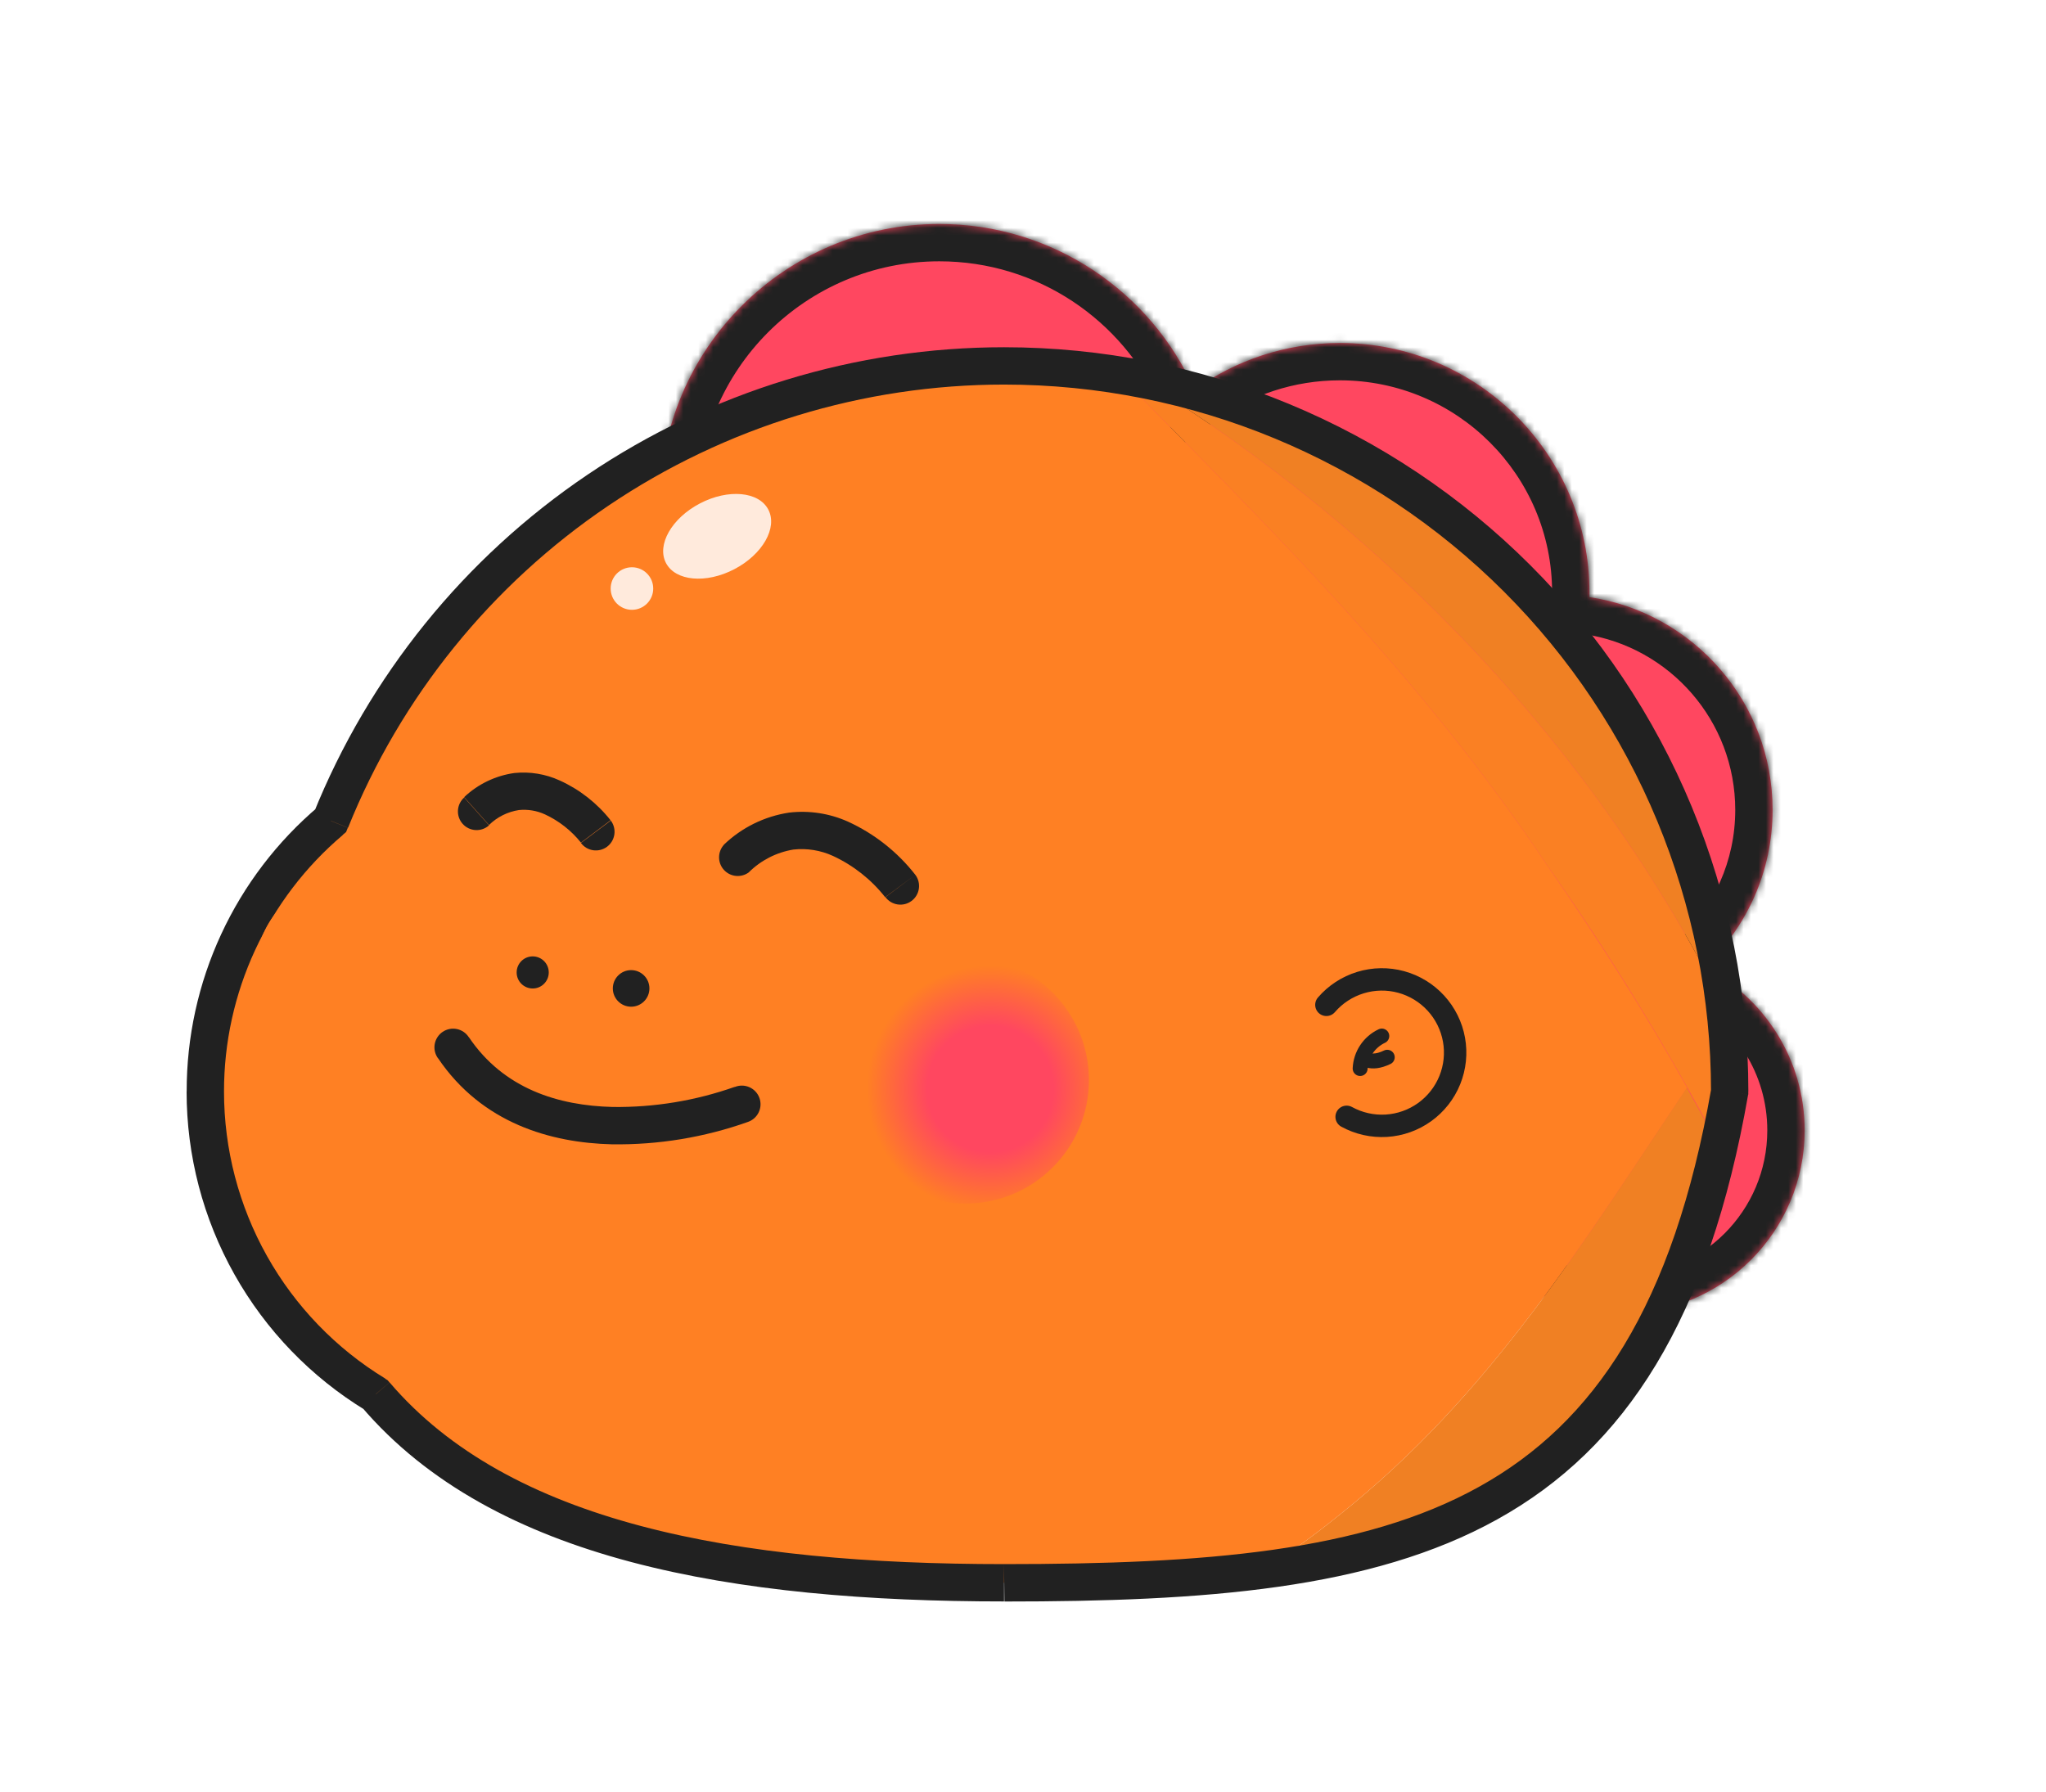 <svg width="274" height="240" viewBox="0 0 274 240" fill="none" xmlns="http://www.w3.org/2000/svg">
<g filter="url(#filter0_d)">
<mask id="path-1-inside-1" fill="white">
<path fill-rule="evenodd" clip-rule="evenodd" d="M117.791 94.804C97.135 94.804 80.389 78.058 80.389 57.402C80.389 36.745 97.135 20 117.791 20C133.033 20 146.146 29.117 151.973 42.196C157.455 38.26 164.178 35.942 171.442 35.942C189.897 35.942 204.858 50.903 204.858 69.358C204.858 69.567 204.856 69.774 204.852 69.981C218.735 72.052 229.384 84.023 229.384 98.483C229.384 106.786 225.872 114.269 220.253 119.528C228.219 123.579 233.676 131.854 233.676 141.403C233.676 154.948 222.695 165.929 209.15 165.929C195.605 165.929 184.624 154.948 184.624 141.403C184.624 135.33 186.832 129.773 190.488 125.489C180.831 121.884 173.627 113.248 172.065 102.769C171.858 102.773 171.65 102.775 171.442 102.775C158.913 102.775 147.995 95.88 142.274 85.678C135.714 91.363 127.154 94.804 117.791 94.804Z"/>
</mask>
<path fill-rule="evenodd" clip-rule="evenodd" d="M117.791 94.804C97.135 94.804 80.389 78.058 80.389 57.402C80.389 36.745 97.135 20 117.791 20C133.033 20 146.146 29.117 151.973 42.196C157.455 38.26 164.178 35.942 171.442 35.942C189.897 35.942 204.858 50.903 204.858 69.358C204.858 69.567 204.856 69.774 204.852 69.981C218.735 72.052 229.384 84.023 229.384 98.483C229.384 106.786 225.872 114.269 220.253 119.528C228.219 123.579 233.676 131.854 233.676 141.403C233.676 154.948 222.695 165.929 209.15 165.929C195.605 165.929 184.624 154.948 184.624 141.403C184.624 135.33 186.832 129.773 190.488 125.489C180.831 121.884 173.627 113.248 172.065 102.769C171.858 102.773 171.65 102.775 171.442 102.775C158.913 102.775 147.995 95.88 142.274 85.678C135.714 91.363 127.154 94.804 117.791 94.804Z" fill="#FF4760"/>
<path d="M151.973 42.196L154.889 46.257L149.903 49.837L147.406 44.231L151.973 42.196ZM204.852 69.981L204.115 74.927L199.773 74.279L199.853 69.89L204.852 69.981ZM220.253 119.528L217.986 123.985L211.628 120.751L216.836 115.877L220.253 119.528ZM190.488 125.489L192.237 120.805L198.927 123.303L194.291 128.735L190.488 125.489ZM172.065 102.769L171.973 97.77L176.363 97.69L177.01 102.032L172.065 102.769ZM142.274 85.678L139 81.899L143.635 77.882L146.636 83.233L142.274 85.678ZM85.389 57.402C85.389 75.297 99.896 89.804 117.791 89.804V99.804C94.373 99.804 75.389 80.82 75.389 57.402H85.389ZM117.791 25C99.896 25 85.389 39.507 85.389 57.402H75.389C75.389 33.984 94.373 15 117.791 15V25ZM147.406 44.231C142.353 32.89 130.988 25 117.791 25V15C135.079 15 149.939 25.345 156.54 40.161L147.406 44.231ZM171.442 40.942C165.258 40.942 159.55 42.911 154.889 46.257L149.057 38.134C155.36 33.608 163.097 30.942 171.442 30.942V40.942ZM199.858 69.358C199.858 53.664 187.136 40.942 171.442 40.942V30.942C192.658 30.942 209.858 48.142 209.858 69.358H199.858ZM199.853 69.89C199.856 69.713 199.858 69.536 199.858 69.358H209.858C209.858 69.597 209.856 69.835 209.852 70.073L199.853 69.89ZM224.384 98.483C224.384 86.537 215.585 76.637 204.115 74.927L205.59 65.036C221.886 67.466 234.384 81.51 234.384 98.483H224.384ZM216.836 115.877C221.488 111.525 224.384 105.346 224.384 98.483H234.384C234.384 108.227 230.257 117.014 223.669 123.179L216.836 115.877ZM228.676 141.403C228.676 133.808 224.34 127.217 217.986 123.985L222.519 115.071C232.097 119.942 238.676 129.9 238.676 141.403H228.676ZM209.15 160.929C219.934 160.929 228.676 152.187 228.676 141.403H238.676C238.676 157.71 225.457 170.929 209.15 170.929V160.929ZM189.624 141.403C189.624 152.187 198.366 160.929 209.15 160.929V170.929C192.843 170.929 179.624 157.71 179.624 141.403H189.624ZM194.291 128.735C191.378 132.148 189.624 136.564 189.624 141.403H179.624C179.624 134.096 182.285 127.397 186.685 122.243L194.291 128.735ZM177.01 102.032C178.299 110.677 184.252 117.824 192.237 120.805L188.739 130.173C177.411 125.944 168.955 115.818 167.12 103.507L177.01 102.032ZM171.442 97.775C171.619 97.775 171.797 97.773 171.973 97.77L172.156 107.768C171.918 107.773 171.68 107.775 171.442 107.775V97.775ZM146.636 83.233C151.507 91.921 160.794 97.775 171.442 97.775V107.775C157.032 107.775 144.482 99.839 137.913 88.123L146.636 83.233ZM117.791 89.804C125.906 89.804 133.314 86.827 139 81.899L145.549 89.456C138.114 95.9 128.402 99.804 117.791 99.804V89.804Z" fill="#212121" mask="url(#path-1-inside-1)"/>
<path d="M174.793 128.765C173.914 129.106 172.104 130.454 171.893 133.116" stroke="#212121" stroke-width="2" stroke-linecap="round" stroke-linejoin="round"/>
<path d="M172.297 131.61C172.297 131.61 173.187 132.727 175.518 131.61" stroke="#212121" stroke-width="2" stroke-linecap="round" stroke-linejoin="round"/>
<circle r="16.555" transform="matrix(-1 0 0 1 119.018 134.658)" fill="url(#paint0_radial)"/>
<circle r="12.263" transform="matrix(-1 0 0 1 36.243 119.943)" fill="url(#paint1_radial)"/>
<circle r="2.453" transform="matrix(-1 0 0 1 74.258 122.395)" fill="#212121"/>
<circle r="2.146" transform="matrix(-1 0 0 1 61.075 120.249)" fill="#212121"/>
<path d="M67.542 102.907C68.38 104.004 69.949 104.213 71.046 103.375C72.143 102.536 72.353 100.967 71.514 99.87L67.542 102.907ZM51.899 96.819C50.87 97.738 50.78 99.319 51.7 100.349C52.62 101.378 54.2 101.467 55.23 100.548L51.899 96.819ZM71.514 99.87C70.597 98.67 68.118 96.01 64.7 94.54C62.953 93.788 60.881 93.315 58.625 93.589C56.345 93.866 54.065 94.884 51.899 96.819L55.23 100.548C56.718 99.219 58.069 98.693 59.228 98.552C60.41 98.409 61.586 98.643 62.724 99.133C65.079 100.146 66.927 102.102 67.542 102.907L71.514 99.87Z" fill="#212121"/>
<path d="M108.321 110.166C109.15 111.27 110.717 111.493 111.821 110.663C112.925 109.834 113.148 108.267 112.319 107.163L108.321 110.166ZM86.671 103.152C85.648 104.08 85.571 105.661 86.499 106.683C87.427 107.706 89.008 107.783 90.03 106.855L86.671 103.152ZM112.319 107.163C111.121 105.569 107.841 101.999 103.334 100.052C101.041 99.061 98.351 98.458 95.437 98.833C92.501 99.21 89.532 100.556 86.671 103.152L90.03 106.855C92.226 104.863 94.27 104.024 96.075 103.792C97.901 103.557 99.678 103.919 101.351 104.642C104.777 106.122 107.423 108.971 108.321 110.166L112.319 107.163Z" fill="#212121"/>
<path d="M167.368 124.592C168.575 123.185 170.157 122.148 171.929 121.603C173.702 121.058 175.592 121.026 177.382 121.511C179.172 121.997 180.787 122.98 182.041 124.346C183.295 125.712 184.136 127.406 184.467 129.23C184.798 131.055 184.604 132.936 183.91 134.655C183.215 136.375 182.047 137.862 180.541 138.945C179.035 140.027 177.254 140.661 175.403 140.772C173.552 140.883 171.707 140.468 170.082 139.573" stroke="#212121" stroke-width="3" stroke-linecap="round" stroke-linejoin="round"/>
<path d="M88.129 135.597C89.419 135.104 90.864 135.75 91.357 137.04C91.85 138.329 91.204 139.774 89.915 140.268L88.129 135.597ZM48.386 131.735C47.614 130.59 47.916 129.036 49.06 128.264C50.205 127.492 51.759 127.795 52.531 128.939L48.386 131.735ZM89.915 140.268C87.063 141.358 79.741 143.483 71.671 143.286C63.578 143.088 54.312 140.523 48.386 131.735L52.531 128.939C57.204 135.868 64.576 138.111 71.793 138.287C79.035 138.464 85.695 136.528 88.129 135.597L89.915 140.268Z" fill="#212121"/>
<path d="M86.371 140.793L86.163 139.307L84.678 139.514L84.658 139.517L84.639 139.52L84.619 139.523L84.6 139.525L84.58 139.528L84.56 139.531L84.54 139.534L84.52 139.536L84.5 139.539L84.479 139.542L84.459 139.545L84.438 139.548L84.418 139.551L84.397 139.554L84.376 139.557L84.355 139.559L84.334 139.562L84.312 139.565L84.291 139.568L84.269 139.571L84.248 139.574L84.226 139.577L84.204 139.58L84.183 139.584L84.16 139.587L84.138 139.59L84.116 139.593L84.094 139.596L84.071 139.599L84.049 139.602L84.026 139.605L84.003 139.609L83.981 139.612L83.957 139.615L83.934 139.618L83.911 139.621L83.888 139.625L83.865 139.628L83.841 139.631L83.818 139.634L83.794 139.638L83.77 139.641L83.746 139.644L83.722 139.648L83.698 139.651L83.674 139.654L83.65 139.658L83.626 139.661L83.601 139.665L83.577 139.668L83.552 139.671L83.528 139.675L83.503 139.678L83.478 139.682L83.453 139.685L83.428 139.689L83.403 139.692L83.378 139.696L83.352 139.699L83.327 139.703L83.302 139.706L83.276 139.71L83.25 139.714L83.225 139.717L83.199 139.721L83.173 139.724L83.147 139.728L83.121 139.732L83.095 139.735L83.069 139.739L83.043 139.743L83.016 139.746L82.99 139.75L82.963 139.754L82.937 139.757L82.91 139.761L82.883 139.765L82.856 139.769L82.83 139.772L82.803 139.776L82.776 139.78L82.749 139.784L82.721 139.787L82.694 139.791L82.667 139.795L82.639 139.799L82.612 139.803L82.585 139.806L82.557 139.81L82.529 139.814L82.502 139.818L82.474 139.822L82.446 139.826L82.418 139.83L82.39 139.834L82.362 139.837L82.334 139.841L82.306 139.845L82.278 139.849L82.249 139.853L82.221 139.857L82.193 139.861L82.164 139.865L82.136 139.869L82.107 139.873L82.079 139.877L82.05 139.881L82.021 139.885L81.992 139.889L81.964 139.893L81.935 139.897L81.906 139.901L81.877 139.905L81.848 139.909L81.819 139.913L81.79 139.917L81.76 139.921L81.731 139.926L81.702 139.93L81.672 139.934L81.643 139.938L81.614 139.942L81.584 139.946L81.555 139.95L81.525 139.954L81.495 139.958L81.466 139.963L81.436 139.967L81.406 139.971L81.376 139.975L81.347 139.979L81.317 139.983L81.287 139.987L81.257 139.992L81.227 139.996L81.197 140L81.167 140.004L81.137 140.008L81.107 140.013L81.077 140.017L81.046 140.021L81.016 140.025L80.986 140.029L80.956 140.034L80.925 140.038L80.895 140.042L80.865 140.046L80.834 140.051L80.804 140.055L80.773 140.059L80.743 140.063L80.712 140.068L80.681 140.072L80.651 140.076L80.62 140.08L80.59 140.085L80.559 140.089L80.528 140.093L80.498 140.098L80.467 140.102L80.436 140.106L80.405 140.11L80.374 140.115L80.344 140.119L80.313 140.123L80.282 140.128L80.251 140.132L80.22 140.136L80.189 140.141L80.158 140.145L80.127 140.149L80.097 140.154L80.066 140.158L80.034 140.162L80.004 140.167L79.972 140.171L79.941 140.175L79.91 140.179L79.879 140.184L79.848 140.188L79.817 140.192L79.786 140.197L79.755 140.201L79.724 140.206L79.693 140.21L79.662 140.214L79.631 140.219L79.6 140.223L79.568 140.227L79.537 140.232L79.506 140.236L79.475 140.24L79.444 140.245L79.413 140.249L79.382 140.253L79.35 140.258L79.319 140.262L79.288 140.266L79.257 140.271L79.226 140.275L79.195 140.279L79.163 140.284L79.132 140.288L79.101 140.292L79.07 140.297L79.039 140.301L79.008 140.305L78.977 140.31L78.946 140.314L78.915 140.318L78.884 140.323L78.853 140.327L78.821 140.331L78.79 140.336L78.759 140.34L78.728 140.344L78.697 140.349L78.666 140.353L78.635 140.357L78.604 140.362L78.573 140.366L78.543 140.37L78.512 140.375L78.481 140.379L78.45 140.383L78.419 140.388L78.388 140.392L78.357 140.396L78.326 140.4L78.296 140.405L78.265 140.409L78.234 140.413L78.203 140.418L78.173 140.422L78.142 140.426L78.111 140.43L78.081 140.435L78.05 140.439L78.02 140.443L77.989 140.448L77.959 140.452L77.928 140.456L77.898 140.46L77.867 140.465L77.837 140.469L77.806 140.473L77.776 140.477L77.746 140.481L77.715 140.486L77.685 140.49L77.655 140.494L77.625 140.498L77.595 140.503L77.565 140.507L77.534 140.511L77.504 140.515L77.475 140.519L77.445 140.523L77.415 140.528L77.385 140.532L77.355 140.536L77.325 140.54L77.295 140.544L77.266 140.548L77.236 140.553L77.206 140.557L77.177 140.561L77.147 140.565L77.118 140.569L77.088 140.573L77.059 140.577L77.029 140.581L77 140.585L76.971 140.59L76.942 140.594L76.913 140.598L76.883 140.602L76.854 140.606L76.825 140.61L76.796 140.614L76.767 140.618L76.739 140.622L76.71 140.626L76.681 140.63L76.652 140.634L76.624 140.638L76.595 140.642L76.567 140.646L76.538 140.65L76.51 140.654L76.481 140.658L76.453 140.662L76.425 140.666L76.397 140.67L76.369 140.674L76.341 140.677L76.313 140.681L76.285 140.685L76.257 140.689L76.229 140.693L76.201 140.697L76.174 140.701L76.146 140.705L76.119 140.708L76.091 140.712L76.064 140.716L76.037 140.72L76.009 140.724L75.982 140.727L75.955 140.731L75.928 140.735L75.901 140.739L75.874 140.743L75.847 140.746L75.82 140.75L75.794 140.754L75.767 140.757L75.741 140.761L75.714 140.765L75.688 140.769L75.662 140.772L75.635 140.776L75.609 140.78L75.583 140.783L75.557 140.787L75.531 140.79L75.505 140.794L75.48 140.798L75.454 140.801L75.428 140.805L75.403 140.808L75.378 140.812L75.352 140.815L75.327 140.819L75.302 140.822L75.277 140.826L75.252 140.829L75.227 140.833L75.202 140.836L75.177 140.84L75.153 140.843L75.128 140.847L75.104 140.85L75.08 140.853L75.055 140.857L75.031 140.86L75.007 140.864L74.983 140.867L74.959 140.87L74.936 140.873L74.912 140.877L74.888 140.88L74.865 140.883L74.841 140.887L74.818 140.89L74.795 140.893L74.772 140.896L74.749 140.9L74.726 140.903L74.703 140.906L74.68 140.909L74.658 140.912L74.635 140.915L74.613 140.918L74.591 140.922L74.569 140.925L74.546 140.928L74.525 140.931L74.503 140.934L74.481 140.937L74.459 140.94L74.438 140.943L74.416 140.946L74.395 140.949L74.374 140.952L74.353 140.955L74.332 140.958L74.311 140.961L74.29 140.964L74.27 140.966L74.249 140.969L74.229 140.972L74.208 140.975L74.188 140.978L74.168 140.981L74.148 140.983L74.128 140.986L74.109 140.989L74.089 140.992L74.07 140.994L74.05 140.997L74.031 141L74.012 141.002L73.993 141.005L73.974 141.008L73.956 141.01L73.937 141.013L73.918 141.015L73.9 141.018L73.882 141.02L73.864 141.023L73.846 141.025L73.828 141.028L73.81 141.03L73.793 141.033L73.775 141.035L73.758 141.038L73.741 141.04L73.724 141.043L73.707 141.045L73.69 141.047L73.674 141.05L73.657 141.052L73.641 141.054L73.624 141.056L73.608 141.059L73.592 141.061L73.576 141.063L73.561 141.065L73.545 141.067L73.53 141.07L73.515 141.072L73.499 141.074L73.484 141.076L73.47 141.078L73.455 141.08L73.44 141.082L73.426 141.084L73.412 141.086L73.397 141.088L73.383 141.09L73.37 141.092L73.356 141.094L73.343 141.096L73.329 141.098L73.316 141.099L73.303 141.101L73.29 141.103L73.277 141.105L73.264 141.107L73.252 141.108L73.24 141.11L73.227 141.112L73.215 141.113L73.204 141.115L73.192 141.117L73.18 141.118L73.169 141.12L73.157 141.122L73.147 141.123L73.135 141.125L73.125 141.126L73.114 141.128L73.104 141.129L73.093 141.13L73.083 141.132L73.073 141.133L73.064 141.135L73.054 141.136L73.044 141.137L73.035 141.139L73.026 141.14L73.017 141.141L73.008 141.142L72.999 141.144L72.991 141.145L72.983 141.146L72.975 141.147L72.966 141.148L72.959 141.149L72.951 141.15L72.944 141.151L72.936 141.152L72.929 141.153L72.922 141.154L72.915 141.155L72.909 141.156L72.903 141.157L72.896 141.158L72.89 141.159L72.884 141.16L72.879 141.16L72.873 141.161L72.868 141.162L72.862 141.163L72.858 141.163L72.853 141.164L72.848 141.165L72.844 141.165L72.839 141.166L72.835 141.166L72.831 141.167L72.828 141.168L72.824 141.168L72.821 141.169L72.817 141.169L72.814 141.169L72.812 141.17L72.809 141.17L72.807 141.17L72.805 141.171L72.802 141.171L72.801 141.171L72.799 141.172L72.797 141.172L72.796 141.172L72.795 141.172L72.794 141.172L72.794 141.172L72.793 141.172L72.793 141.172L73 142.658L72.793 141.172L71.307 141.38L71.514 142.865C72.132 147.292 75.808 150.849 80.117 150.248C84.426 149.646 86.988 145.219 86.371 140.793Z" fill="#E94057" stroke="#212121" stroke-width="3"/>
<path d="M78.5 141.5L79 145.5" stroke="#212121" stroke-width="3" stroke-linecap="round" stroke-linejoin="round"/>
<g clip-path="url(#clip0)">
<path fill-rule="evenodd" clip-rule="evenodd" d="M217.95 135.69C212.33 125.69 206.06 115.8 199.26 106C182.26 80.48 161.8 60.52 141.86 40.25C120.096 36.732 97.783 40.725 78.591 51.574C59.399 62.422 44.47 79.48 36.26 99.94C30.52 104.806 26.018 110.966 23.123 117.912C20.229 124.858 19.025 132.392 19.611 139.894C20.197 147.396 22.555 154.652 26.493 161.065C30.43 167.478 35.834 172.864 42.26 176.78C59.1 196.55 90.51 202 126.49 202C139.21 202 150.78 201.63 161.17 200.28C164.668 198.045 168.036 195.615 171.26 193C191.76 176.75 204.26 156 217.95 135.69Z" fill="#FF8023"/>
<path fill-rule="evenodd" clip-rule="evenodd" d="M171.26 193C168.036 195.615 164.668 198.045 161.17 200.28C192.72 196.18 213.35 183.01 222.17 143.52C220.8 140.9 219.37 138.29 217.91 135.69C204.26 156 191.76 176.75 171.26 193Z" fill="#F08023"/>
<path fill-rule="evenodd" clip-rule="evenodd" d="M223.05 125.18C205.89 90.63 178.05 61.32 144.67 40.71C143.74 40.54 142.8 40.4 141.86 40.25C161.8 60.52 182.26 80.48 199.26 106C207.7 118.016 215.381 130.547 222.26 143.52C222.793 141.167 223.28 138.723 223.72 136.19C223.704 132.51 223.481 128.834 223.05 125.18Z" fill="#FA8023"/>
<path fill-rule="evenodd" clip-rule="evenodd" d="M144.67 40.71C178.07 61.32 205.89 90.63 223.05 125.18C220.694 104.585 211.818 85.281 197.718 70.086C183.618 54.89 165.032 44.598 144.67 40.71Z" fill="#F08023"/>
<path d="M42.26 176.78L43.56 174.65L43.9 174.86L44.16 175.16L42.26 176.78ZM223.63 136.19H226.13V136.41V136.62L223.63 136.19ZM36.26 99.94L38.58 100.87L38.35 101.44L37.88 101.84L36.26 99.94ZM44.17 175.16C52.17 184.53 63.66 190.63 77.81 194.39C91.96 198.15 108.57 199.5 126.46 199.5V204.5C108.37 204.5 91.28 203.13 76.53 199.22C61.78 195.31 49.26 188.8 40.39 178.4L44.17 175.16ZM126.46 199.5C153.34 199.5 174.46 197.83 190.08 189.14C205.49 180.59 216.08 164.95 221.18 135.76L226.11 136.62C220.85 166.71 209.68 183.98 192.51 193.51C175.58 202.91 153.25 204.51 126.51 204.51L126.46 199.5ZM221.14 136.19C221.14 111.079 211.165 86.997 193.409 69.241C175.653 51.485 151.571 41.51 126.46 41.51V36.51C139.55 36.51 152.512 39.088 164.606 44.098C176.7 49.107 187.688 56.45 196.944 65.706C206.2 74.962 213.543 85.95 218.552 98.044C223.562 110.138 226.14 123.1 226.14 136.19H221.14ZM126.49 41.51C107.591 41.508 89.124 47.16 73.464 57.738C57.803 68.317 45.665 83.338 38.61 100.87L33.97 99C41.398 80.543 54.177 64.729 70.665 53.593C87.152 42.457 106.594 36.508 126.49 36.51V41.51ZM37.91 101.84C32.919 106.064 28.91 111.325 26.162 117.258C23.414 123.191 21.994 129.652 22 136.19H17C16.987 128.921 18.562 121.736 21.616 115.14C24.67 108.543 29.129 102.693 34.68 98L37.91 101.84ZM22 136.19C21.996 143.916 23.981 151.512 27.764 158.248C31.547 164.984 37.001 170.633 43.6 174.65L40.99 178.92C33.658 174.457 27.599 168.181 23.396 160.697C19.192 153.213 16.986 144.773 16.99 136.19H22Z" fill="#212121"/>
<path d="M177.05 128.77C176.216 129.162 175.506 129.775 174.995 130.541C174.484 131.308 174.191 132.2 174.15 133.12" stroke="#212121" stroke-width="2" stroke-linecap="round" stroke-linejoin="round"/>
<path d="M174.56 131.61C174.56 131.61 175.45 132.73 177.78 131.61" stroke="#212121" stroke-width="2" stroke-linecap="round" stroke-linejoin="round"/>
<path d="M121.28 151.21C130.42 151.21 137.83 143.8 137.83 134.66C137.83 125.52 130.42 118.11 121.28 118.11C112.14 118.11 104.73 125.52 104.73 134.66C104.73 143.8 112.14 151.21 121.28 151.21Z" fill="url(#paint2_radial)"/>
<path d="M38.51 132.2C45.281 132.2 50.77 126.711 50.77 119.94C50.77 113.169 45.281 107.68 38.51 107.68C31.739 107.68 26.25 113.169 26.25 119.94C26.25 126.711 31.739 132.2 38.51 132.2Z" fill="url(#paint3_radial)"/>
<path d="M76.52 124.84C77.873 124.84 78.97 123.743 78.97 122.39C78.97 121.037 77.873 119.94 76.52 119.94C75.167 119.94 74.07 121.037 74.07 122.39C74.07 123.743 75.167 124.84 76.52 124.84Z" fill="#212121"/>
<path d="M63.34 122.4C64.527 122.4 65.49 121.437 65.49 120.25C65.49 119.063 64.527 118.1 63.34 118.1C62.153 118.1 61.19 119.063 61.19 120.25C61.19 121.437 62.153 122.4 63.34 122.4Z" fill="#212121"/>
<path d="M69.8 102.91C69.997 103.173 70.244 103.394 70.526 103.561C70.809 103.728 71.121 103.838 71.446 103.885C71.771 103.931 72.102 103.913 72.42 103.832C72.738 103.75 73.037 103.607 73.3 103.41C73.563 103.213 73.784 102.966 73.951 102.684C74.118 102.401 74.228 102.089 74.275 101.764C74.321 101.439 74.303 101.108 74.222 100.79C74.14 100.471 73.997 100.173 73.8 99.91L69.8 102.91ZM54.16 96.82C53.915 97.039 53.716 97.303 53.573 97.599C53.43 97.895 53.347 98.216 53.329 98.543C53.31 98.871 53.356 99.2 53.465 99.51C53.573 99.82 53.741 100.105 53.96 100.35C54.179 100.595 54.443 100.794 54.739 100.937C55.035 101.08 55.356 101.162 55.684 101.181C56.011 101.2 56.34 101.153 56.65 101.045C56.959 100.937 57.245 100.769 57.49 100.55L54.16 96.82ZM73.77 99.87C71.958 97.575 69.623 95.747 66.96 94.54C65.059 93.669 62.96 93.324 60.88 93.54C58.359 93.894 56.011 95.023 54.16 96.77L57.49 100.5C58.582 99.432 59.98 98.732 61.49 98.5C62.684 98.379 63.889 98.579 64.98 99.08C66.857 99.951 68.507 101.244 69.8 102.86L73.77 99.87Z" fill="#212121"/>
<path d="M110.58 110.17C110.777 110.433 111.024 110.654 111.306 110.821C111.589 110.988 111.901 111.098 112.226 111.145C112.551 111.191 112.882 111.173 113.2 111.092C113.518 111.01 113.817 110.867 114.08 110.67C114.343 110.473 114.564 110.226 114.731 109.944C114.898 109.661 115.008 109.349 115.055 109.024C115.101 108.699 115.083 108.368 115.002 108.05C114.92 107.732 114.777 107.433 114.58 107.17L110.58 110.17ZM88.93 103.17C88.52 103.63 88.295 104.225 88.297 104.841C88.299 105.457 88.528 106.051 88.941 106.508C89.353 106.965 89.92 107.254 90.533 107.319C91.145 107.384 91.76 107.221 92.26 106.86L88.93 103.17ZM114.58 107.17C112.192 104.114 109.106 101.676 105.58 100.06C103.108 98.948 100.382 98.526 97.69 98.84C94.389 99.335 91.325 100.845 88.92 103.16L92.26 106.86C93.889 105.234 95.988 104.16 98.26 103.79C100.064 103.593 101.889 103.886 103.54 104.64C106.276 105.906 108.675 107.801 110.54 110.17L114.58 107.17Z" fill="#212121"/>
<path d="M169.63 124.59C170.839 123.186 172.422 122.153 174.194 121.611C175.966 121.069 177.855 121.04 179.643 121.527C181.431 122.015 183.044 122.998 184.296 124.365C185.548 125.731 186.387 127.424 186.717 129.248C187.046 131.071 186.853 132.951 186.158 134.669C185.463 136.387 184.296 137.873 182.792 138.955C181.287 140.038 179.507 140.672 177.658 140.784C175.808 140.896 173.964 140.482 172.34 139.59" stroke="#212121" stroke-width="3" stroke-linecap="round" stroke-linejoin="round"/>
<path d="M90.39 135.6C90.699 135.471 91.031 135.406 91.365 135.408C91.7 135.41 92.031 135.479 92.338 135.612C92.645 135.744 92.923 135.936 93.155 136.178C93.386 136.419 93.567 136.705 93.686 137.018C93.806 137.33 93.861 137.664 93.849 137.998C93.837 138.333 93.757 138.661 93.616 138.965C93.475 139.268 93.274 139.54 93.025 139.764C92.777 139.988 92.486 140.16 92.17 140.27L90.39 135.6ZM50.65 131.74C50.455 131.469 50.316 131.161 50.242 130.835C50.168 130.509 50.16 130.171 50.219 129.842C50.277 129.513 50.401 129.199 50.584 128.919C50.766 128.638 51.002 128.397 51.279 128.21C51.556 128.023 51.868 127.893 52.196 127.828C52.524 127.763 52.862 127.765 53.189 127.833C53.516 127.901 53.827 128.034 54.102 128.224C54.377 128.414 54.611 128.658 54.79 128.94L50.65 131.74ZM92.17 140.27C86.317 142.349 80.14 143.365 73.93 143.27C65.84 143.07 56.57 140.5 50.65 131.72L54.79 128.92C59.46 135.85 66.79 138.09 74.05 138.27C79.612 138.341 85.144 137.431 90.39 135.58L92.17 140.27Z" fill="#212121"/>
<path d="M90.339 66.24C94.124 64.265 96.164 60.692 94.894 58.258C93.624 55.824 89.527 55.452 85.742 57.427C81.957 59.401 79.918 62.975 81.187 65.409C82.457 67.842 86.554 68.214 90.339 66.24Z" fill="#FFEADC"/>
<path d="M76.63 71.68C78.204 71.68 79.48 70.404 79.48 68.83C79.48 67.256 78.204 65.98 76.63 65.98C75.056 65.98 73.78 67.256 73.78 68.83C73.78 70.404 75.056 71.68 76.63 71.68Z" fill="#FFEADC"/>
</g>
</g>
<defs>
<filter id="filter0_d" x="-6.10352e-05" y="0" width="273.94" height="239.5" filterUnits="userSpaceOnUse" color-interpolation-filters="sRGB">
<feFlood flood-opacity="0" result="BackgroundImageFix"/>
<feColorMatrix in="SourceAlpha" type="matrix" values="0 0 0 0 0 0 0 0 0 0 0 0 0 0 0 0 0 0 127 0"/>
<feOffset dx="8" dy="10"/>
<feGaussianBlur stdDeviation="12.5"/>
<feColorMatrix type="matrix" values="0 0 0 0 1 0 0 0 0 1 0 0 0 0 1 0 0 0 0.25 0"/>
<feBlend mode="normal" in2="BackgroundImageFix" result="effect1_dropShadow"/>
<feBlend mode="normal" in="SourceGraphic" in2="effect1_dropShadow" result="shape"/>
</filter>
<radialGradient id="paint0_radial" cx="0" cy="0" r="1" gradientUnits="userSpaceOnUse" gradientTransform="translate(16.555 16.555) rotate(90) scale(16.555)">
<stop offset="0.509" stop-color="#FF4760"/>
<stop offset="1" stop-color="#FF8023"/>
</radialGradient>
<radialGradient id="paint1_radial" cx="0" cy="0" r="1" gradientUnits="userSpaceOnUse" gradientTransform="translate(12.263 12.263) rotate(90) scale(12.263)">
<stop offset="0.509" stop-color="#FF4760"/>
<stop offset="1" stop-color="#FF8023"/>
</radialGradient>
<radialGradient id="paint2_radial" cx="0" cy="0" r="1" gradientUnits="userSpaceOnUse" gradientTransform="translate(124.623 135.865) rotate(90) scale(16.55)">
<stop offset="0.51" stop-color="#FF4760"/>
<stop offset="1" stop-color="#FF8023"/>
</radialGradient>
<radialGradient id="paint3_radial" cx="0" cy="0" r="1" gradientUnits="userSpaceOnUse" gradientTransform="translate(-199862 -71018.5) rotate(90) scale(300.615)">
<stop offset="0.51" stop-color="#FF4760"/>
<stop offset="1" stop-color="#FF8023"/>
</radialGradient>
<clipPath id="clip0">
<rect x="17" y="15" width="223.94" height="189.5" fill="white"/>
</clipPath>
</defs>
</svg>
